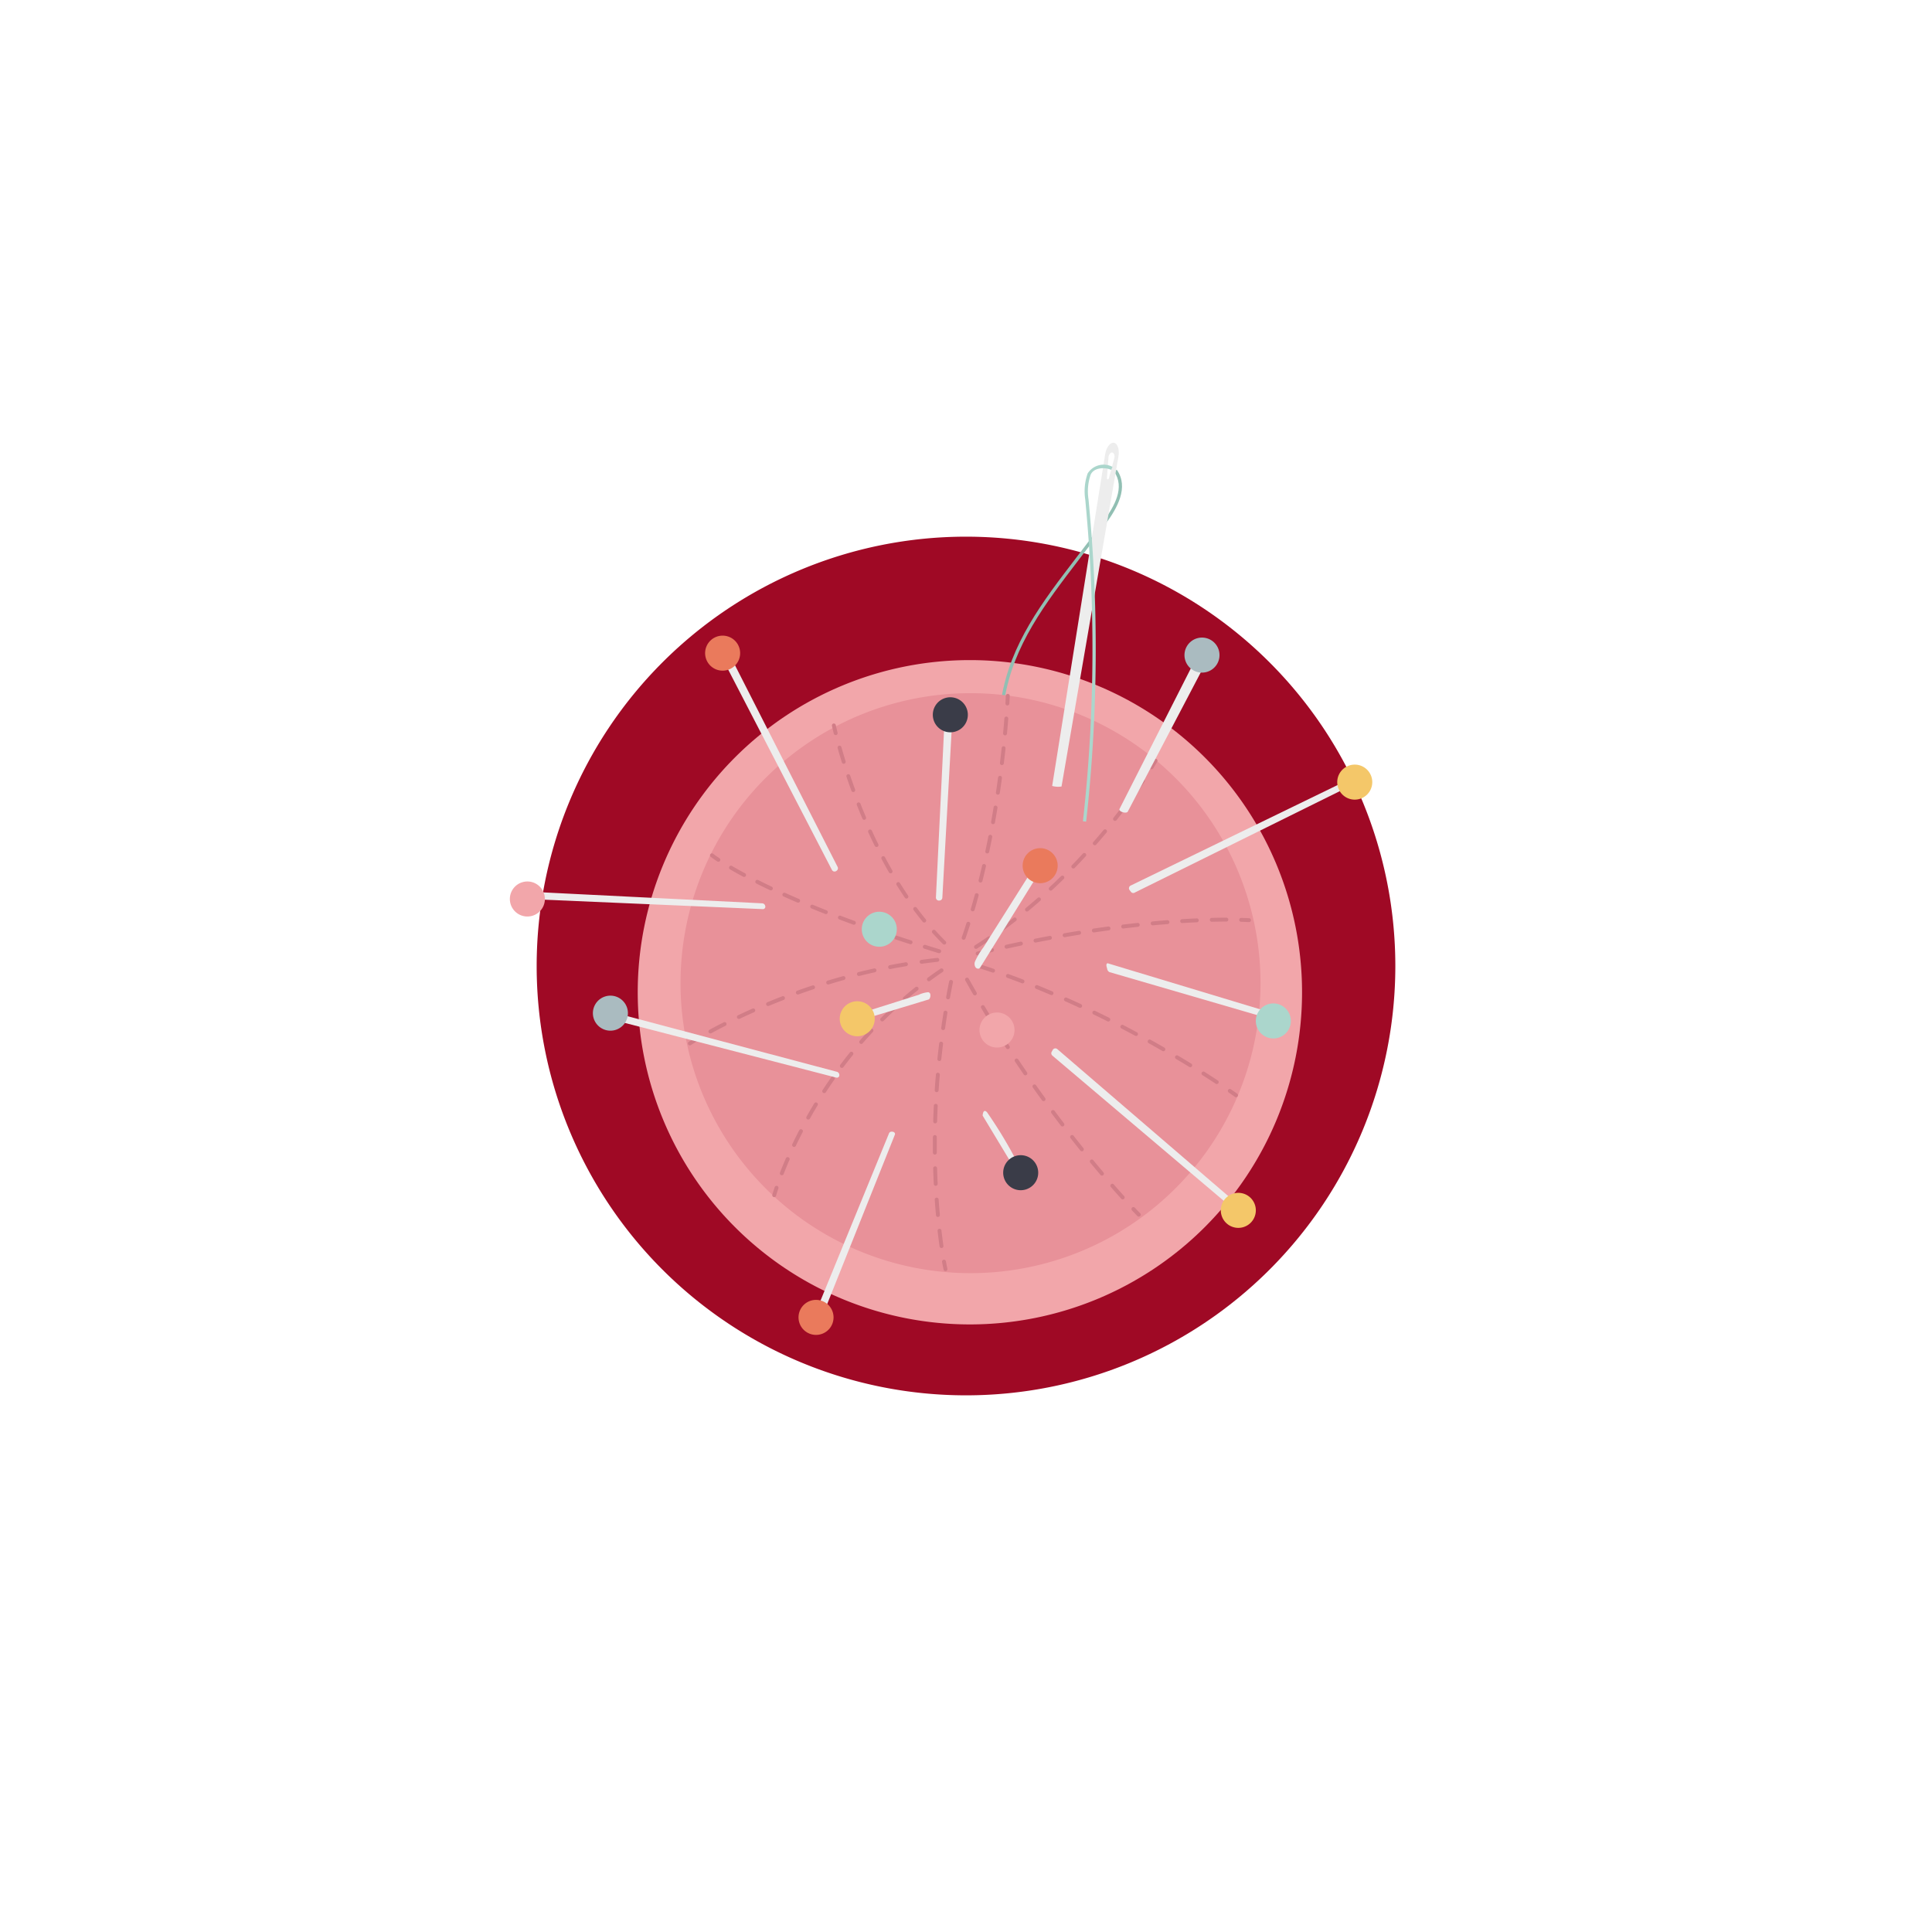 <svg xmlns="http://www.w3.org/2000/svg" xmlns:xlink="http://www.w3.org/1999/xlink" width="216" height="216" viewBox="0 0 216 216">
  <defs>
    <filter id="Trazado_113935" x="0" y="0" width="216" height="216" filterUnits="userSpaceOnUse">
      <feOffset input="SourceAlpha"/>
      <feGaussianBlur stdDeviation="20" result="blur"/>
      <feFlood flood-color="#402d27" flood-opacity="0.263"/>
      <feComposite operator="in" in2="blur"/>
      <feComposite in="SourceGraphic"/>
    </filter>
    <clipPath id="clip-path">
      <rect id="Rectángulo_33785" data-name="Rectángulo 33785" width="96.418" height="99.744" fill="none"/>
    </clipPath>
  </defs>
  <g id="Grupo_80214" data-name="Grupo 80214" transform="translate(-844.33 -322.5)">
    <g transform="matrix(1, 0, 0, 1, 844.33, 322.5)" filter="url(#Trazado_113935)">
      <path id="Trazado_113935-2" data-name="Trazado 113935" d="M48,0A48,48,0,1,1,0,48,48,48,0,0,1,48,0Z" transform="translate(60 60)" fill="#9f0925"/>
    </g>
    <g id="Grupo_80213" data-name="Grupo 80213" transform="translate(901.333 372)">
      <g id="Grupo_80212" data-name="Grupo 80212" clip-path="url(#clip-path)">
        <path id="Trazado_113705" data-name="Trazado 113705" d="M111.05,99.651A37.136,37.136,0,1,1,73.914,62.515,37.136,37.136,0,0,1,111.05,99.651" transform="translate(-22.482 -38.215)" fill="#f2a6aa"/>
        <path id="Trazado_113706" data-name="Trazado 113706" d="M141.722,33.417l-.358-.058c1-6.131,4.577-10.808,8.368-15.76,1.02-1.332,2.075-2.71,3.076-4.118,1.2-1.644,2.407-3.756,1.16-5.52l.3-.209c1.4,1.974.005,4.336-1.162,5.941-1,1.412-2.061,2.792-3.082,4.126-3.763,4.915-7.318,9.557-8.3,15.6" transform="translate(-86.415 -4.739)" fill="#91bfb3"/>
        <path id="Trazado_113707" data-name="Trazado 113707" d="M113.932,104.45A32.421,32.421,0,1,1,81.511,72.029a32.421,32.421,0,0,1,32.421,32.421" transform="translate(-30.009 -44.031)" fill="#e89199"/>
        <path id="Trazado_113708" data-name="Trazado 113708" d="M93.055,82.067a.218.218,0,0,1-.211-.165c-.134-.542-.2-.842-.2-.854a.218.218,0,1,1,.426-.089s.065.306.2.839a.218.218,0,0,1-.159.264.223.223,0,0,1-.052.006" transform="translate(-56.63 -49.384)" fill="#d17d87"/>
        <path id="Trazado_113709" data-name="Trazado 113709" d="M106.18,109.352a.218.218,0,0,1-.153-.063c-.389-.386-.779-.8-1.159-1.214a.218.218,0,1,1,.323-.292c.374.414.759.817,1.142,1.2a.217.217,0,0,1-.153.372m-2.237-2.47a.218.218,0,0,1-.169-.08c-.347-.425-.694-.87-1.03-1.323a.218.218,0,0,1,.349-.259c.332.447.675.887,1.018,1.307a.218.218,0,0,1-.168.355m-1.989-2.674a.217.217,0,0,1-.18-.1c-.308-.453-.615-.925-.914-1.4a.218.218,0,1,1,.369-.231c.3.473.6.941.9,1.39a.217.217,0,0,1-.18.34m-1.767-2.827a.217.217,0,0,1-.189-.109c-.273-.473-.546-.967-.811-1.465a.218.218,0,1,1,.384-.2c.263.494.534.983.8,1.452a.217.217,0,0,1-.189.326m-1.568-2.943a.217.217,0,0,1-.2-.121c-.243-.492-.485-1-.719-1.512a.22.22,0,1,1,.4-.181c.232.507.472,1.012.713,1.5a.217.217,0,0,1-.2.314M97.23,95.406a.218.218,0,0,1-.2-.132c-.215-.507-.429-1.028-.634-1.549a.218.218,0,0,1,.4-.16c.2.517.416,1.035.63,1.538a.217.217,0,0,1-.2.3M96,92.3a.217.217,0,0,1-.2-.143c-.19-.521-.377-1.053-.555-1.579a.218.218,0,0,1,.412-.139c.176.523.362,1.051.551,1.569a.218.218,0,0,1-.2.292m-1.067-3.161a.217.217,0,0,1-.208-.153c-.167-.539-.327-1.079-.475-1.606a.218.218,0,0,1,.419-.118c.147.523.306,1.06.472,1.594a.218.218,0,0,1-.208.282" transform="translate(-57.613 -53.248)" fill="#d17d87"/>
        <path id="Trazado_113710" data-name="Trazado 113710" d="M58.492,119.037a.22.22,0,0,1-.12-.036c-.493-.328-.717-.505-.726-.513a.217.217,0,1,1,.272-.339s.221.175.7.49a.217.217,0,0,1-.12.4" transform="translate(-35.188 -72.194)" fill="#d17d87"/>
        <path id="Trazado_113711" data-name="Trazado 113711" d="M86.541,131.44a.228.228,0,0,1-.064-.009q-.816-.249-1.6-.5a.218.218,0,1,1,.13-.416q.784.246,1.6.494a.218.218,0,0,1-.063.426m-3.2-1a.221.221,0,0,1-.067-.01q-.815-.263-1.594-.522a.218.218,0,1,1,.138-.413q.777.258,1.59.521a.217.217,0,0,1-.067.424m-3.179-1.058a.223.223,0,0,1-.07-.012q-.813-.279-1.584-.553a.218.218,0,1,1,.145-.41q.769.273,1.579.551a.218.218,0,0,1-.071.423m-3.157-1.12a.221.221,0,0,1-.075-.013c-.527-.194-1.056-.391-1.572-.587a.218.218,0,0,1,.155-.407c.514.2,1.041.392,1.567.585a.218.218,0,0,1-.075.422m-3.131-1.191a.213.213,0,0,1-.08-.015c-.523-.206-1.046-.417-1.556-.627a.218.218,0,0,1,.165-.4c.508.209,1.03.419,1.551.625a.218.218,0,0,1-.08.42m-3.1-1.275a.216.216,0,0,1-.086-.018c-.522-.224-1.04-.451-1.537-.675a.219.219,0,1,1,.178-.4c.5.223,1.01.449,1.53.672a.217.217,0,0,1-.086.417m-3.055-1.375a.221.221,0,0,1-.093-.021c-.52-.247-1.029-.494-1.51-.736a.219.219,0,1,1,.2-.389c.479.241.984.487,1.5.732a.217.217,0,0,1-.093.414m-2.992-1.5a.213.213,0,0,1-.1-.026c-.518-.278-1.012-.555-1.469-.822a.218.218,0,1,1,.22-.376c.452.264.941.538,1.455.814a.218.218,0,0,1-.1.409" transform="translate(-38.544 -74.37)" fill="#d17d87"/>
        <path id="Trazado_113712" data-name="Trazado 113712" d="M51.438,171.926a.218.218,0,0,1-.119-.4c.01-.007.264-.172.749-.46a.218.218,0,0,1,.222.374c-.476.283-.731.449-.734.45a.218.218,0,0,1-.119.035" transform="translate(-31.311 -104.554)" fill="#d17d87"/>
        <path id="Trazado_113713" data-name="Trazado 113713" d="M57.338,156.619a.217.217,0,0,1-.1-.409c.508-.276,1.042-.557,1.587-.833a.218.218,0,1,1,.2.388c-.541.274-1.071.552-1.575.827a.217.217,0,0,1-.1.026M60.522,155a.217.217,0,0,1-.093-.414c.532-.252,1.08-.5,1.627-.746a.219.219,0,0,1,.176.4c-.545.241-1.089.491-1.618.741a.214.214,0,0,1-.093.021m3.263-1.447a.217.217,0,0,1-.083-.418c.545-.226,1.1-.45,1.662-.665a.218.218,0,1,1,.157.406c-.555.214-1.111.437-1.652.661a.219.219,0,0,1-.084.016m3.33-1.285a.218.218,0,0,1-.073-.423c.559-.2,1.128-.4,1.692-.583a.218.218,0,1,1,.137.413c-.561.186-1.127.381-1.683.58a.21.21,0,0,1-.073.013m3.389-1.122a.218.218,0,0,1-.063-.426c.568-.173,1.146-.341,1.719-.5a.217.217,0,1,1,.116.419c-.57.158-1.145.325-1.709.5a.223.223,0,0,1-.063.009m3.44-.953a.217.217,0,0,1-.052-.428c.578-.144,1.164-.283,1.743-.411a.217.217,0,1,1,.094.424c-.575.128-1.158.265-1.732.409a.223.223,0,0,1-.053.006m3.484-.774a.218.218,0,0,1-.042-.431c.586-.114,1.179-.222,1.762-.319a.218.218,0,1,1,.072.429c-.58.1-1.168.2-1.751.317a.217.217,0,0,1-.042,0m3.52-.587a.218.218,0,0,1-.03-.433c.589-.082,1.187-.156,1.777-.221a.218.218,0,0,1,.048.433c-.586.065-1.18.138-1.765.22h-.03" transform="translate(-34.917 -90.582)" fill="#d17d87"/>
        <path id="Trazado_113714" data-name="Trazado 113714" d="M75.693,214.995a.227.227,0,0,1-.058-.008.218.218,0,0,1-.152-.268c0-.012.085-.307.264-.841a.217.217,0,1,1,.412.138c-.175.522-.256.816-.257.819a.218.218,0,0,1-.21.16" transform="translate(-46.137 -130.652)" fill="#d17d87"/>
        <path id="Trazado_113715" data-name="Trazado 113715" d="M77.875,174.3a.218.218,0,0,1-.2-.3c.2-.526.426-1.065.66-1.6a.218.218,0,0,1,.4.173c-.231.533-.451,1.067-.653,1.587a.217.217,0,0,1-.2.139m1.371-3.165a.218.218,0,0,1-.2-.311c.246-.516.5-1.038.77-1.551a.217.217,0,1,1,.386.2c-.263.509-.52,1.026-.764,1.538a.218.218,0,0,1-.2.124m1.586-3.062a.217.217,0,0,1-.19-.324c.282-.5.575-1.006.872-1.5a.218.218,0,0,1,.372.225c-.294.486-.585.985-.864,1.484a.217.217,0,0,1-.19.111m1.785-2.95a.214.214,0,0,1-.118-.035.217.217,0,0,1-.064-.3c.314-.482.639-.965.969-1.435a.217.217,0,0,1,.356.249c-.326.466-.65.945-.96,1.423a.218.218,0,0,1-.183.1M84.59,162.3a.218.218,0,0,1-.174-.349c.346-.461.7-.92,1.063-1.366a.218.218,0,1,1,.339.273c-.356.442-.711.9-1.055,1.354a.217.217,0,0,1-.174.087m2.164-2.683a.218.218,0,0,1-.164-.36c.378-.436.767-.87,1.157-1.289a.219.219,0,0,1,.318.3c-.386.416-.772.845-1.146,1.278a.217.217,0,0,1-.164.075m2.348-2.524a.217.217,0,0,1-.154-.371c.407-.407.826-.811,1.247-1.2a.219.219,0,1,1,.3.319c-.416.387-.832.788-1.235,1.191a.216.216,0,0,1-.154.063m2.525-2.345a.218.218,0,0,1-.142-.382c.437-.376.885-.748,1.332-1.106a.218.218,0,0,1,.272.34c-.444.354-.888.723-1.32,1.1a.218.218,0,0,1-.142.053m2.694-2.15a.218.218,0,0,1-.129-.393c.463-.342.938-.678,1.413-1a.217.217,0,1,1,.244.36c-.47.32-.941.653-1.4.992a.219.219,0,0,1-.129.042" transform="translate(-47.472 -92.406)" fill="#d17d87"/>
        <path id="Trazado_113716" data-name="Trazado 113716" d="M124.687,236.227a.218.218,0,0,1-.212-.17c0-.012-.068-.3-.168-.863a.218.218,0,0,1,.428-.077c.1.548.164.842.164.845a.218.218,0,0,1-.165.26.2.2,0,0,1-.047,0" transform="translate(-75.986 -143.617)" fill="#d17d87"/>
        <path id="Trazado_113717" data-name="Trazado 113717" d="M122.633,184.5a.218.218,0,0,1-.215-.187c-.08-.559-.155-1.144-.224-1.738a.218.218,0,0,1,.432-.05c.068.59.143,1.171.223,1.726a.218.218,0,0,1-.185.246h-.031m-.4-3.468a.218.218,0,0,1-.217-.2c-.052-.571-.1-1.159-.14-1.745a.218.218,0,0,1,.434-.03c.04.583.087,1.167.14,1.736a.218.218,0,0,1-.2.237h-.02m-.243-3.483a.218.218,0,0,1-.217-.207c-.028-.576-.051-1.164-.067-1.749a.217.217,0,0,1,.211-.224.214.214,0,0,1,.224.211c.017.582.039,1.168.067,1.74a.217.217,0,0,1-.207.228h-.01m-.1-3.49a.218.218,0,0,1-.217-.216v-.814q0-.462,0-.936a.221.221,0,0,1,.22-.215.218.218,0,0,1,.215.22q0,.472,0,.932v.81a.218.218,0,0,1-.216.22Zm.036-3.491h-.007a.218.218,0,0,1-.211-.224c.017-.578.04-1.166.068-1.748a.215.215,0,0,1,.227-.207.218.218,0,0,1,.207.227c-.028.58-.051,1.165-.067,1.741a.218.218,0,0,1-.217.211m.167-3.488h-.015a.218.218,0,0,1-.2-.232c.038-.58.083-1.167.133-1.745a.217.217,0,1,1,.433.037c-.049.576-.093,1.16-.132,1.737a.218.218,0,0,1-.217.2m.3-3.479h-.023a.218.218,0,0,1-.194-.239c.06-.576.126-1.161.2-1.739a.218.218,0,0,1,.432.053c-.07.575-.136,1.157-.2,1.731a.218.218,0,0,1-.216.2m.425-3.466h-.031a.218.218,0,0,1-.185-.246c.082-.576.169-1.158.261-1.73a.218.218,0,1,1,.43.069c-.091.569-.179,1.149-.26,1.722a.218.218,0,0,1-.215.187m.553-3.448a.22.22,0,0,1-.039,0,.217.217,0,0,1-.176-.252c.1-.572.212-1.151.325-1.72a.218.218,0,1,1,.427.085c-.113.566-.222,1.142-.324,1.711a.217.217,0,0,1-.214.179" transform="translate(-74.375 -94.468)" fill="#d17d87"/>
        <path id="Trazado_113718" data-name="Trazado 113718" d="M179.6,220.909a.215.215,0,0,1-.155-.065s-.218-.221-.6-.632a.218.218,0,1,1,.317-.3c.382.407.6.623.6.625a.217.217,0,0,1-.155.37" transform="translate(-109.289 -134.391)" fill="#d17d87"/>
        <path id="Trazado_113719" data-name="Trazado 113719" d="M148.563,178.662a.217.217,0,0,1-.162-.072c-.382-.424-.777-.869-1.172-1.322a.218.218,0,0,1,.328-.286c.395.452.788.9,1.168,1.317a.218.218,0,0,1-.016.307.215.215,0,0,1-.146.056M146.243,176a.216.216,0,0,1-.166-.077c-.377-.444-.758-.9-1.133-1.355a.218.218,0,1,1,.336-.277c.374.453.754.908,1.129,1.351a.217.217,0,0,1-.166.358M144,173.283a.216.216,0,0,1-.17-.081c-.364-.452-.733-.918-1.1-1.384a.217.217,0,0,1,.342-.268c.363.464.732.928,1.094,1.38a.217.217,0,0,1-.169.354m-2.175-2.777a.218.218,0,0,1-.173-.086c-.353-.462-.711-.937-1.063-1.411a.218.218,0,0,1,.349-.26c.352.472.708.945,1.06,1.406a.217.217,0,0,1-.173.349m-2.106-2.83a.217.217,0,0,1-.176-.09c-.343-.473-.689-.956-1.028-1.436a.218.218,0,0,1,.356-.251c.338.478.683.96,1.025,1.432a.217.217,0,0,1-.176.345m-2.035-2.881a.218.218,0,0,1-.18-.094c-.333-.484-.667-.976-.992-1.462a.218.218,0,0,1,.361-.242c.325.484.657.975.989,1.457a.217.217,0,0,1-.056.3.214.214,0,0,1-.123.038m-1.962-2.931a.217.217,0,0,1-.183-.1c-.322-.5-.643-1-.954-1.486a.218.218,0,0,1,.368-.232c.31.489.629.988.951,1.481a.217.217,0,0,1-.182.336m-1.885-2.981a.217.217,0,0,1-.186-.1c-.309-.5-.616-1.011-.914-1.512a.218.218,0,0,1,.374-.223c.3.5.6,1.006.911,1.507a.217.217,0,0,1-.185.331m-1.8-3.03a.216.216,0,0,1-.189-.109c-.3-.512-.589-1.029-.872-1.536a.218.218,0,1,1,.38-.212c.283.506.575,1.021.869,1.531a.218.218,0,0,1-.188.327" transform="translate(-80.045 -94.069)" fill="#d17d87"/>
        <path id="Trazado_113720" data-name="Trazado 113720" d="M207.414,186.781a.218.218,0,0,1-.128-.042s-.25-.181-.707-.5a.218.218,0,0,1,.247-.358c.463.32.713.5.716.5a.217.217,0,0,1-.128.393" transform="translate(-126.224 -113.606)" fill="#d17d87"/>
        <path id="Trazado_113721" data-name="Trazado 113721" d="M161.034,163.319a.216.216,0,0,1-.12-.036c-.471-.311-.964-.63-1.467-.95a.218.218,0,1,1,.234-.367c.5.321,1,.642,1.473.954a.218.218,0,0,1-.12.4m-2.954-1.881a.216.216,0,0,1-.114-.032c-.486-.3-.989-.6-1.5-.9a.218.218,0,0,1,.223-.374c.508.3,1.013.608,1.5.908a.217.217,0,0,1-.114.4m-3.009-1.791a.219.219,0,0,1-.108-.029c-.5-.289-1.012-.579-1.52-.862a.218.218,0,1,1,.212-.38c.51.284,1.023.575,1.525.865a.217.217,0,0,1-.109.406m-3.057-1.705a.213.213,0,0,1-.1-.026c-.515-.278-1.034-.553-1.544-.818a.218.218,0,0,1,.2-.386c.512.266,1.033.543,1.549.821a.217.217,0,0,1-.1.409m-3.1-1.617a.219.219,0,0,1-.1-.023c-.519-.261-1.046-.521-1.567-.773a.218.218,0,0,1,.19-.392c.522.253,1.051.514,1.573.775a.218.218,0,0,1-.1.412m-3.151-1.524a.22.22,0,0,1-.092-.02c-.533-.248-1.068-.491-1.59-.724a.219.219,0,0,1,.177-.4c.524.233,1.06.478,1.6.727a.217.217,0,0,1-.092.415m-3.2-1.425a.215.215,0,0,1-.085-.018c-.538-.229-1.08-.454-1.612-.671a.218.218,0,1,1,.164-.4c.534.217,1.079.444,1.619.673a.218.218,0,0,1-.086.418m-3.243-1.315a.22.22,0,0,1-.078-.014c-.543-.209-1.094-.415-1.636-.612a.218.218,0,0,1,.149-.409c.544.2,1.1.4,1.643.615a.218.218,0,0,1-.078.421m-3.29-1.2a.223.223,0,0,1-.07-.012c-.55-.187-1.107-.371-1.656-.546a.218.218,0,1,1,.132-.415c.552.176,1.112.36,1.664.548a.218.218,0,0,1-.07.424" transform="translate(-82.005 -91.623)" fill="#d17d87"/>
        <path id="Trazado_113722" data-name="Trazado 113722" d="M210.9,137.136h-.015s-.3-.02-.86-.035a.218.218,0,1,1,.012-.435c.569.016.865.035.877.036a.218.218,0,0,1-.014.435" transform="translate(-128.257 -83.543)" fill="#d17d87"/>
        <path id="Trazado_113723" data-name="Trazado 113723" d="M134.223,140.833a.217.217,0,0,1-.052-.429q.814-.2,1.611-.388a.218.218,0,0,1,.1.424q-.8.187-1.607.386a.22.22,0,0,1-.052.006m3.222-.756a.218.218,0,0,1-.047-.43q.819-.182,1.619-.351a.218.218,0,0,1,.09.426q-.8.168-1.615.349a.2.2,0,0,1-.047.005m3.238-.681a.218.218,0,0,1-.042-.431c.544-.108,1.092-.213,1.628-.313a.218.218,0,0,1,.08.428c-.534.1-1.08.2-1.622.312a.231.231,0,0,1-.043,0m3.254-.6a.218.218,0,0,1-.037-.432c.54-.094,1.09-.185,1.635-.273a.218.218,0,0,1,.069.43c-.543.087-1.091.178-1.629.272a.205.205,0,0,1-.037,0m3.267-.524a.218.218,0,0,1-.031-.433c.547-.08,1.1-.159,1.641-.231a.217.217,0,0,1,.058.431c-.54.073-1.091.15-1.636.231h-.032m3.28-.441a.218.218,0,0,1-.026-.434c.553-.067,1.107-.13,1.647-.187a.218.218,0,0,1,.046.433c-.538.058-1.09.121-1.641.187h-.026m3.29-.351a.218.218,0,0,1-.019-.434c.551-.051,1.107-.1,1.652-.14a.218.218,0,1,1,.033.434c-.543.042-1.1.089-1.646.14h-.02m3.3-.255a.218.218,0,0,1-.013-.435c.563-.034,1.12-.064,1.656-.087a.218.218,0,0,1,.019.435c-.533.023-1.088.052-1.648.087h-.013m3.306-.145a.218.218,0,0,1-.005-.435c.571-.014,1.129-.022,1.66-.024h0a.218.218,0,0,1,0,.435c-.527,0-1.083.009-1.65.023Z" transform="translate(-81.917 -83.514)" fill="#d17d87"/>
        <path id="Trazado_113724" data-name="Trazado 113724" d="M184.25,92.042a.217.217,0,0,1-.185-.331c.29-.47.44-.737.442-.739a.218.218,0,0,1,.379.213c-.006.011-.155.276-.451.754a.217.217,0,0,1-.185.1" transform="translate(-112.499 -55.543)" fill="#d17d87"/>
        <path id="Trazado_113725" data-name="Trazado 113725" d="M133.729,115.639a.218.218,0,0,1-.117-.4c.491-.313.985-.641,1.469-.973a.218.218,0,0,1,.246.359c-.488.335-.986.665-1.481.981a.22.22,0,0,1-.117.034m2.918-2a.218.218,0,0,1-.129-.393c.47-.345.943-.7,1.4-1.063a.218.218,0,1,1,.268.343c-.465.363-.942.724-1.416,1.071a.216.216,0,0,1-.128.042m2.789-2.176a.218.218,0,0,1-.139-.385c.451-.374.9-.759,1.341-1.145a.218.218,0,0,1,.287.327c-.442.389-.9.776-1.35,1.153a.219.219,0,0,1-.139.05m2.658-2.335a.217.217,0,0,1-.148-.377c.425-.394.854-.8,1.276-1.217a.218.218,0,1,1,.3.311c-.424.416-.857.828-1.285,1.225a.217.217,0,0,1-.148.058m2.528-2.475a.217.217,0,0,1-.156-.369c.406-.419.813-.85,1.211-1.282a.218.218,0,1,1,.32.295c-.4.435-.81.869-1.219,1.291a.216.216,0,0,1-.156.066m2.4-2.6a.217.217,0,0,1-.164-.361c.385-.44.77-.892,1.145-1.342a.217.217,0,1,1,.334.278c-.377.453-.765.907-1.152,1.35a.217.217,0,0,1-.164.074m2.263-2.72a.215.215,0,0,1-.135-.047.218.218,0,0,1-.036-.306c.363-.459.726-.929,1.077-1.4a.218.218,0,1,1,.348.261c-.353.471-.718.944-1.083,1.406a.217.217,0,0,1-.171.083M151.4,98.5a.216.216,0,0,1-.177-.34c.346-.488.683-.976,1-1.452a.218.218,0,0,1,.362.242c-.32.479-.659.971-1.008,1.462a.216.216,0,0,1-.177.092" transform="translate(-81.615 -59.056)" fill="#d17d87"/>
        <path id="Trazado_113726" data-name="Trazado 113726" d="M142.747,73.506h-.013a.217.217,0,0,1-.2-.23c.033-.559.044-.863.044-.864a.218.218,0,0,1,.435.016s-.011.308-.044.874a.217.217,0,0,1-.217.2" transform="translate(-87.127 -44.137)" fill="#d17d87"/>
        <path id="Trazado_113727" data-name="Trazado 113727" d="M130.179,103.69a.225.225,0,0,1-.071-.012.218.218,0,0,1-.135-.277c.178-.516.354-1.048.523-1.58a.218.218,0,0,1,.415.132c-.17.536-.348,1.071-.527,1.591a.217.217,0,0,1-.206.147m1.013-3.182a.226.226,0,0,1-.061-.009.217.217,0,0,1-.148-.27c.154-.526.306-1.065.452-1.6a.218.218,0,0,1,.42.114c-.146.54-.3,1.082-.454,1.611a.217.217,0,0,1-.208.157m.874-3.224a.225.225,0,0,1-.053-.006.218.218,0,0,1-.158-.264c.132-.528.263-1.073.389-1.621a.218.218,0,1,1,.424.1c-.127.55-.259,1.1-.391,1.628a.218.218,0,0,1-.211.164m.753-3.255a.2.2,0,0,1-.045,0,.217.217,0,0,1-.168-.258c.114-.533.226-1.083.334-1.633a.218.218,0,1,1,.427.084c-.108.553-.221,1.1-.335,1.64a.218.218,0,0,1-.213.172m.643-3.279h-.038a.217.217,0,0,1-.176-.253c.1-.539.192-1.092.283-1.643a.218.218,0,0,1,.43.071c-.091.554-.187,1.108-.284,1.65a.218.218,0,0,1-.214.179m.543-3.3h-.032a.218.218,0,0,1-.183-.247c.082-.545.161-1.1.235-1.651a.218.218,0,1,1,.431.058c-.075.552-.154,1.11-.236,1.657a.218.218,0,0,1-.215.185m.449-3.311h-.026a.217.217,0,0,1-.19-.242c.066-.55.13-1.107.189-1.657a.218.218,0,1,1,.433.046c-.059.552-.123,1.111-.19,1.663a.217.217,0,0,1-.216.191m.356-3.322h-.02a.217.217,0,0,1-.2-.236c.052-.562.1-1.12.142-1.662a.217.217,0,1,1,.433.034q-.063.814-.142,1.668a.217.217,0,0,1-.216.2" transform="translate(-79.445 -48.121)" fill="#d17d87"/>
        <path id="Trazado_113728" data-name="Trazado 113728" d="M60.9,60.692,73.214,84.47a.333.333,0,0,0,.494.113l.043-.033a.332.332,0,0,0,.1-.416l-12.163-23.9a.332.332,0,0,0-.5-.108l-.194.155a.332.332,0,0,0-.087.412" transform="translate(-37.206 -36.71)" fill="#ededed"/>
        <path id="Trazado_113729" data-name="Trazado 113729" d="M60.076,57.438a1.958,1.958,0,1,1-1.958-1.958,1.958,1.958,0,0,1,1.958,1.958" transform="translate(-34.33 -33.915)" fill="#ea7a5c"/>
        <path id="Trazado_113730" data-name="Trazado 113730" d="M123.528,78.694l-.98,20.207a.332.332,0,0,0,.37.346l.054-.006a.332.332,0,0,0,.293-.311l1.129-20.3q-.433.029-.866.067" transform="translate(-74.913 -48.064)" fill="#ededed"/>
        <path id="Trazado_113731" data-name="Trazado 113731" d="M125.3,76.146a1.958,1.958,0,1,1-.709-2.676,1.958,1.958,0,0,1,.709,2.676" transform="translate(-74.362 -44.749)" fill="#3a3c48"/>
        <path id="Trazado_113732" data-name="Trazado 113732" d="M89.321,218.013l7.807-19.533c.06-.15-.061-.307-.254-.33l-.051-.006a.327.327,0,0,0-.345.172l-7.991,19.517c-.063.153.065.314.263.333l.234.022a.324.324,0,0,0,.336-.175" transform="translate(-54.082 -121.123)" fill="#ededed"/>
        <path id="Trazado_113733" data-name="Trazado 113733" d="M140.8,122.171v-.006a.345.345,0,0,1-.437-.162v0a.308.308,0,0,1-.025-.058l-1.712,2.71-2.266,3.586-1.7,2.7a8.245,8.245,0,0,0-.953,1.6.725.725,0,0,0,.028.59.371.371,0,0,0,.353.209.293.293,0,0,0,.188-.11,1.282,1.282,0,0,0,.086-.138l.213-.343.593-.955,1.9-3.054,2.414-3.888,1.672-2.693a1.507,1.507,0,0,0-.346.026" transform="translate(-81.704 -74.541)" fill="#ededed"/>
        <path id="Trazado_113734" data-name="Trazado 113734" d="M86.942,248.49a1.958,1.958,0,1,1-1.958-1.958,1.958,1.958,0,0,1,1.958,1.958" transform="translate(-50.753 -150.704)" fill="#ea7a5c"/>
        <path id="Trazado_113735" data-name="Trazado 113735" d="M155.848,175l20.43,17.309a.332.332,0,0,0,.5-.084l.028-.046a.332.332,0,0,0-.069-.422L156.4,174.274a.332.332,0,0,0-.507.091l-.12.217a.332.332,0,0,0,.076.414" transform="translate(-95.198 -106.484)" fill="#ededed"/>
        <path id="Trazado_113736" data-name="Trazado 113736" d="M4.488,129.928l26.26,1.133a.272.272,0,0,0,.3-.335l-.012-.049a.367.367,0,0,0-.336-.264L4.384,129.1a.272.272,0,0,0-.3.345l.063.223a.368.368,0,0,0,.336.255" transform="translate(-2.492 -78.921)" fill="#ededed"/>
        <path id="Trazado_113737" data-name="Trazado 113737" d="M27.915,164.341l25.447,6.58a.272.272,0,0,0,.36-.266v-.05a.368.368,0,0,0-.274-.329l-25.461-6.761a.272.272,0,0,0-.361.276l.016.231a.368.368,0,0,0,.276.32" transform="translate(-16.886 -99.949)" fill="#ededed"/>
        <path id="Trazado_113738" data-name="Trazado 113738" d="M183.892,61.718l-8.569,16.89c-.066.129.121.3.393.367l.072.017c.213.049.407.011.46-.09l8.826-16.836c.069-.132-.127-.312-.4-.372l-.329-.07c-.21-.045-.4-.005-.447.094" transform="translate(-107.166 -37.659)" fill="#ededed"/>
        <path id="Trazado_113739" data-name="Trazado 113739" d="M171.923,150.7l17.489,5.091c.134.039.207-.129.154-.353l-.014-.059a.5.5,0,0,0-.256-.359l-17.545-5.3c-.138-.042-.211.134-.152.363l.07.271a.487.487,0,0,0,.254.348" transform="translate(-104.885 -91.517)" fill="#ededed"/>
        <path id="Trazado_113740" data-name="Trazado 113740" d="M178.7,109.672l24-11.87a.332.332,0,0,0,.122-.492l-.032-.044a.332.332,0,0,0-.414-.1l-24.122,11.717a.332.332,0,0,0-.118.5l.152.2a.332.332,0,0,0,.41.1" transform="translate(-108.851 -59.374)" fill="#ededed"/>
        <path id="Trazado_113741" data-name="Trazado 113741" d="M3.651,129.133a1.958,1.958,0,1,1-.709-2.677,1.958,1.958,0,0,1,.709,2.677" transform="translate(0 -77.14)" fill="#f2a6aa"/>
        <path id="Trazado_113742" data-name="Trazado 113742" d="M27.533,161.97a1.958,1.958,0,1,1-.709-2.677,1.958,1.958,0,0,1,.709,2.677" transform="translate(-14.599 -97.213)" fill="#aabbc0"/>
        <path id="Trazado_113743" data-name="Trazado 113743" d="M208.137,218.688a1.958,1.958,0,1,1-.71-2.677,1.958,1.958,0,0,1,.71,2.677" transform="translate(-125.001 -131.885)" fill="#f4c769"/>
        <path id="Trazado_113744" data-name="Trazado 113744" d="M218.211,164.209a1.958,1.958,0,1,1-.709-2.677,1.958,1.958,0,0,1,.709,2.677" transform="translate(-131.16 -98.582)" fill="#abd6cc"/>
        <path id="Trazado_113745" data-name="Trazado 113745" d="M139.371,198.324l-3.384-5.608s.025-.846.484-.387a50.255,50.255,0,0,1,3.481,5.8Z" transform="translate(-83.128 -117.487)" fill="#ededed"/>
        <path id="Trazado_113746" data-name="Trazado 113746" d="M241.625,95.519a1.958,1.958,0,1,1-.709-2.677,1.958,1.958,0,0,1,.709,2.677" transform="translate(-145.472 -56.592)" fill="#f4c769"/>
        <path id="Trazado_113747" data-name="Trazado 113747" d="M197.688,58.981a1.958,1.958,0,1,1-.709-2.677,1.958,1.958,0,0,1,.709,2.677" transform="translate(-118.614 -34.256)" fill="#aabbc0"/>
        <path id="Trazado_113748" data-name="Trazado 113748" d="M145.546,207.86a1.958,1.958,0,1,1-.709-2.677,1.958,1.958,0,0,1,.709,2.677" transform="translate(-86.74 -125.266)" fill="#3a3c48"/>
        <path id="Trazado_113749" data-name="Trazado 113749" d="M157.029,38.432,163.39,1.541c.129-.78-.1-1.468-.507-1.536s-.847.509-.977,1.289l-5.924,37.077a2.512,2.512,0,0,0,1.047.061M162.7,1.092c.2.033.307.349.221.664l-.6,2.221c-.027.075-.08.122-.13.113s-.085-.069-.086-.149l.173-2.3c.024-.323.224-.582.424-.549" transform="translate(-95.351)" fill="#ededed"/>
        <path id="Trazado_113750" data-name="Trazado 113750" d="M165.186,46.266l-.36-.04c.36-3.232.633-6.519.81-9.77a174.493,174.493,0,0,0,.073-17.5c-.126-2.725-.329-5.565-.62-8.682a6.035,6.035,0,0,1,.265-2.936,2.117,2.117,0,0,1,2.777-.735l-.141.334c-.829-.349-1.979-.212-2.3.544a5.725,5.725,0,0,0-.237,2.759c.292,3.122.495,5.967.621,8.7A175,175,0,0,1,166,36.476c-.178,3.257-.451,6.551-.812,9.79" transform="translate(-100.757 -3.907)" fill="#abd6cc"/>
        <path id="Trazado_113751" data-name="Trazado 113751" d="M149.431,116.608a1.958,1.958,0,1,1-1.938,1.977,1.958,1.958,0,0,1,1.938-1.977" transform="translate(-90.162 -71.282)" fill="#ea7a5c"/>
        <path id="Trazado_113752" data-name="Trazado 113752" d="M100.99,160.834h0a.657.657,0,0,0,.116-.482h0a.287.287,0,0,0-.014-.047l1.879-.594,2.486-.786,1.868-.591a3.188,3.188,0,0,1,1.083-.3.279.279,0,0,1,.239.255.678.678,0,0,1-.061.42.317.317,0,0,1-.126.138.5.5,0,0,1-.1.029l-.236.072-.657.2-2.1.637-2.677.81-1.855.562a2.875,2.875,0,0,1,.157-.322" transform="translate(-61.639 -96.604)" fill="#ededed"/>
        <path id="Trazado_113753" data-name="Trazado 113753" d="M98.529,163.58a1.958,1.958,0,1,1-.709-2.677,1.958,1.958,0,0,1,.709,2.677" transform="translate(-57.998 -98.197)" fill="#f4c769"/>
        <path id="Trazado_113754" data-name="Trazado 113754" d="M104.872,137.833a1.958,1.958,0,1,1-.709-2.677,1.958,1.958,0,0,1,.709,2.677" transform="translate(-61.876 -82.458)" fill="#abd6cc"/>
        <path id="Trazado_113755" data-name="Trazado 113755" d="M138.731,166.821a1.958,1.958,0,1,1-.709-2.677,1.958,1.958,0,0,1,.709,2.677" transform="translate(-82.574 -100.179)" fill="#f2a6aa"/>
      </g>
    </g>
  </g>
</svg>
